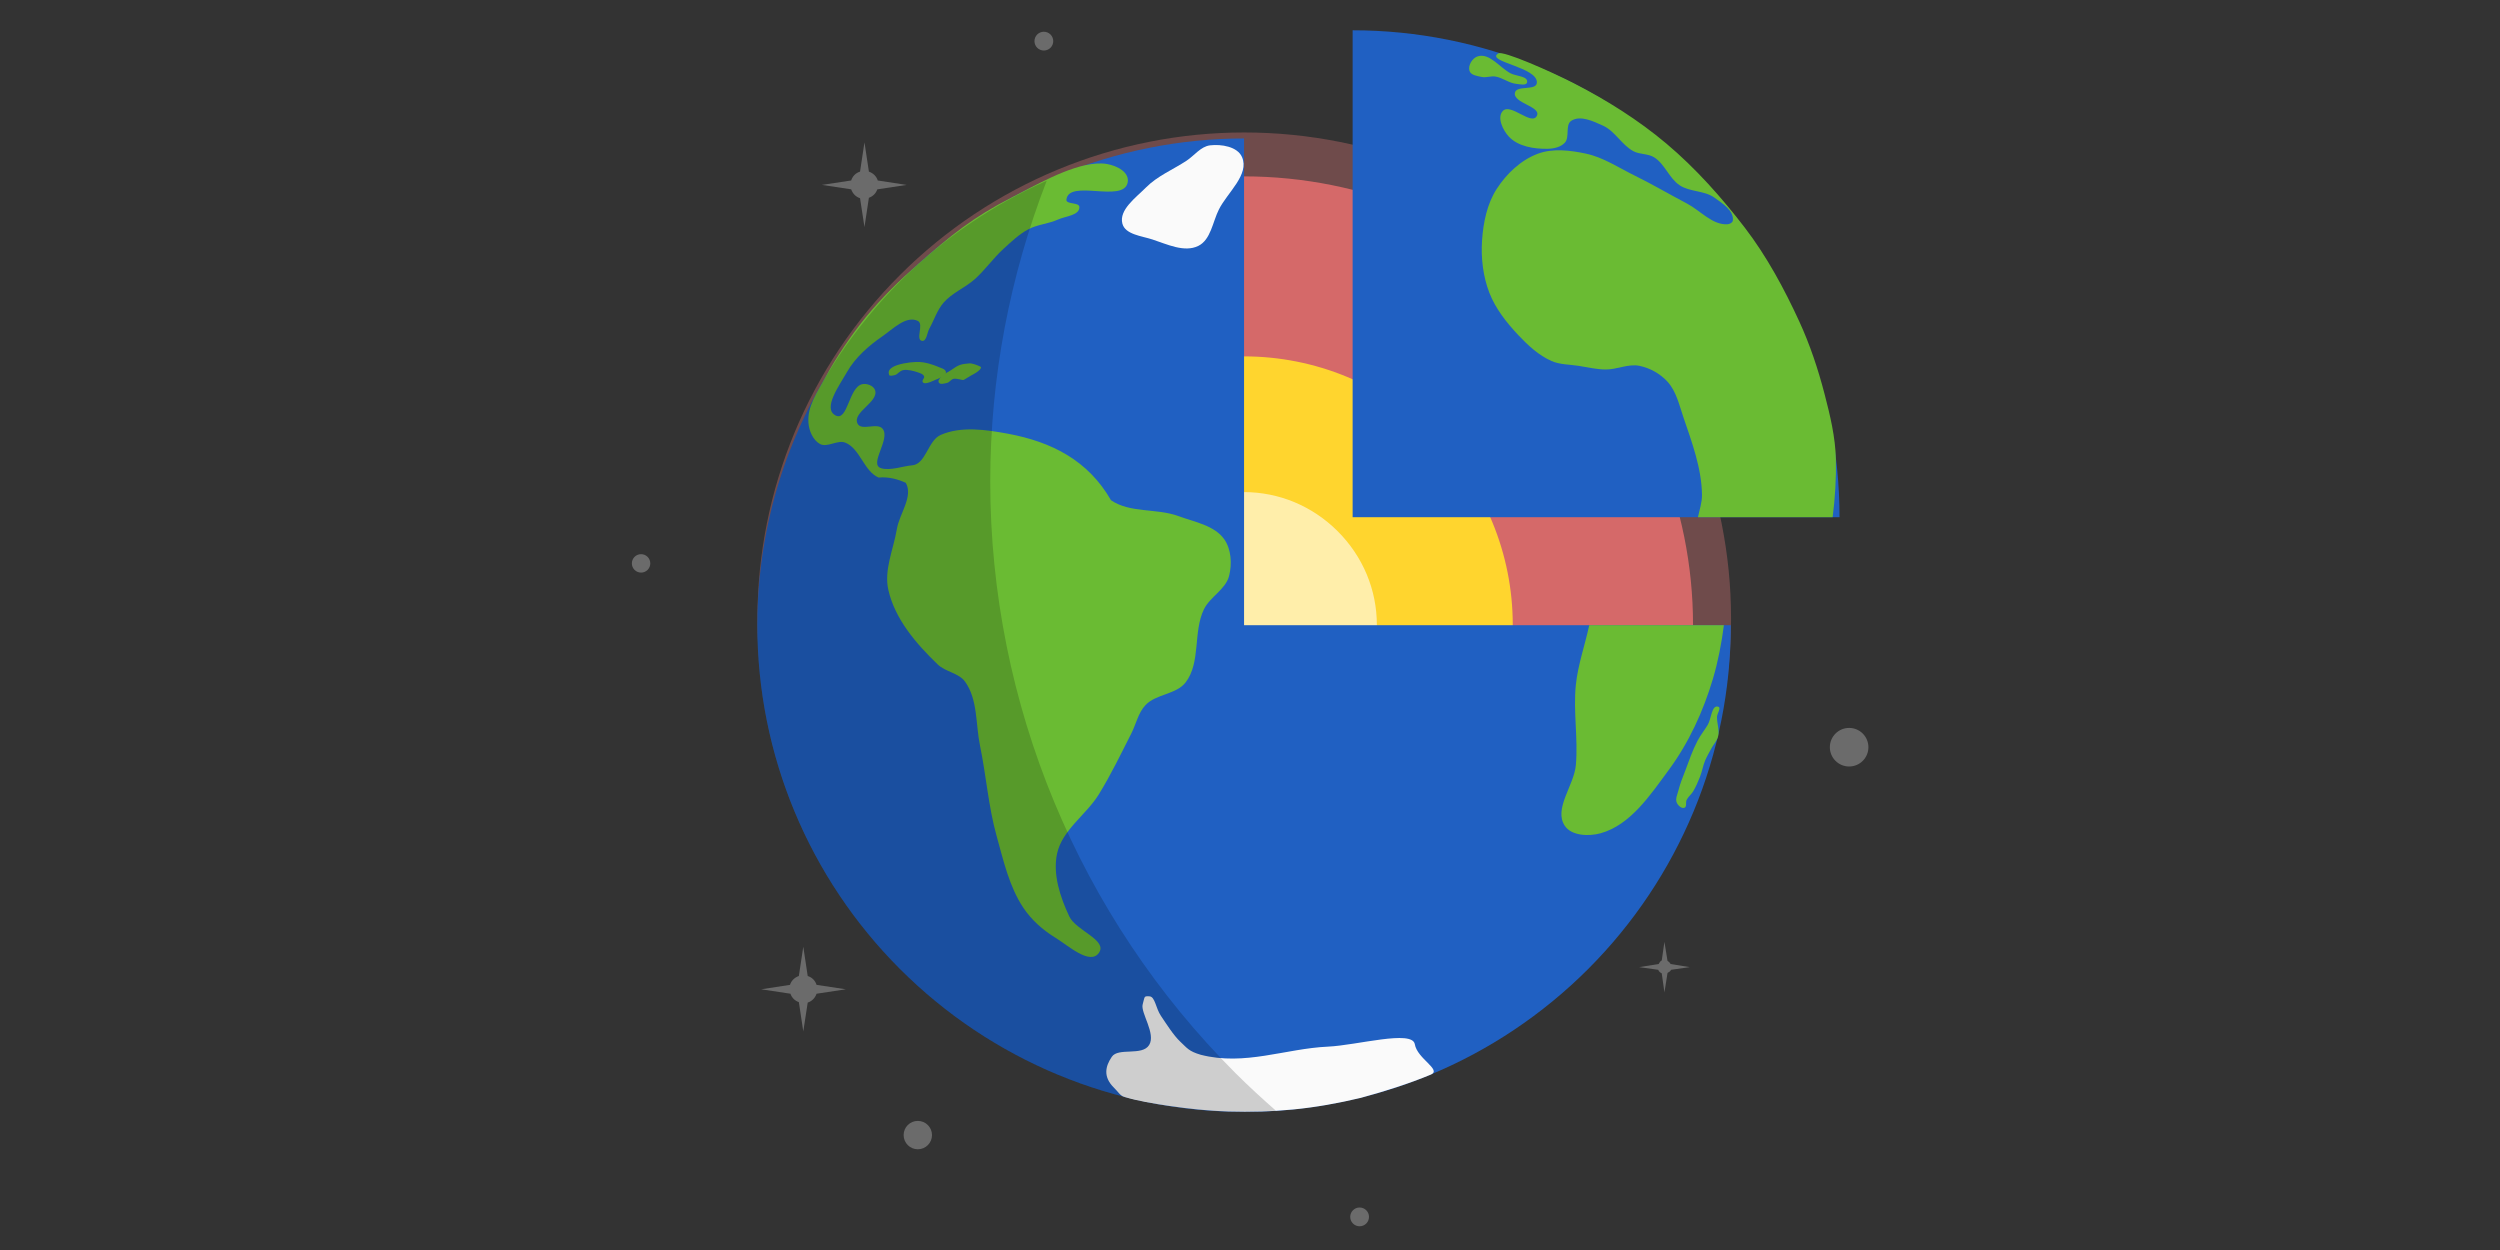 <?xml version="1.0" encoding="UTF-8" standalone="no"?>
<!-- Created with Inkscape (http://www.inkscape.org/) -->

<svg
   xmlns:dc="http://purl.org/dc/elements/1.1/"
   xmlns:cc="http://creativecommons.org/ns#"
   xmlns:rdf="http://www.w3.org/1999/02/22-rdf-syntax-ns#"
   xmlns:svg="http://www.w3.org/2000/svg"
   xmlns="http://www.w3.org/2000/svg"
   xmlns:xlink="http://www.w3.org/1999/xlink"
   xmlns:sodipodi="http://sodipodi.sourceforge.net/DTD/sodipodi-0.dtd"
   xmlns:inkscape="http://www.inkscape.org/namespaces/inkscape"
   width="1000"
   height="500"
   id="svg2"
   version="1.1"
   inkscape:version="0.92.2 2405546, 2018-03-11"
   sodipodi:docname="fatiando.svg"
   inkscape:export-filename="fatiando-logo.png"
   inkscape:export-xdpi="450"
   inkscape:export-ydpi="450">
  <rect width="100%" height="100%" fill="#333333" stroke="none"/>
  <sodipodi:namedview
     id="base"
     pagecolor="#939393"
     bordercolor="#666666"
     borderopacity="1.0"
     inkscape:pageopacity="0"
     inkscape:pageshadow="2"
     inkscape:zoom="1"
     inkscape:cx="237.05944"
     inkscape:cy="156.3669"
     inkscape:document-units="px"
     inkscape:current-layer="layer1"
     showgrid="false"
     inkscape:window-width="3200"
     inkscape:window-height="1800"
     inkscape:window-x="0"
     inkscape:window-y="0"
     inkscape:window-maximized="0"
     showguides="true"
     inkscape:guide-bbox="true" />
  <defs
     id="defs4"
     style="stroke-linecap:butt;stroke-linejoin:round;stroke-miterlimit:100000">
    <linearGradient
       id="linearGradient4355">
      <stop
         id="stop4363"
         offset="0"
         style="stop-color:#000000;stop-opacity:0.532;" />
      <stop
         style="stop-color:#000000;stop-opacity:0;"
         offset="1"
         id="stop4359" />
    </linearGradient>
    <linearGradient
       id="linearGradient7964">
      <stop
         style="stop-color:#000000;stop-opacity:0.694;"
         offset="0"
         id="stop7966" />
      <stop
         id="stop7968"
         offset="0.639"
         style="stop-color:#212121;stop-opacity:0.266;" />
      <stop
         style="stop-color:#000000;stop-opacity:0;"
         offset="1"
         id="stop7970" />
    </linearGradient>
    <linearGradient
       id="linearGradient7952">
      <stop
         id="stop7954"
         offset="0"
         style="stop-color:#ffffff;stop-opacity:0.903;" />
      <stop
         style="stop-color:#ffffff;stop-opacity:0.452;"
         offset="0.78"
         id="stop7956" />
      <stop
         id="stop7958"
         offset="1"
         style="stop-color:#8c8c8c;stop-opacity:0;" />
    </linearGradient>
    <linearGradient
       id="linearGradient7047">
      <stop
         style="stop-color:#162d50;stop-opacity:1;"
         offset="0"
         id="stop7049" />
      <stop
         id="stop7055"
         offset="0.976"
         style="stop-color:#162d50;stop-opacity:1;" />
      <stop
         style="stop-color:#162d50;stop-opacity:0;"
         offset="1"
         id="stop7051" />
    </linearGradient>
    <linearGradient
       id="linearGradient6983">
      <stop
         style="stop-color:#131313;stop-opacity:0.315;"
         offset="0"
         id="stop6985" />
      <stop
         id="stop7035"
         offset="0.866"
         style="stop-color:#070f1a;stop-opacity:0.498;" />
      <stop
         style="stop-color:#000000;stop-opacity:0;"
         offset="1"
         id="stop6987" />
    </linearGradient>
    <clipPath
       id="p47e16dad32">
      <rect
         height="558"
         width="558"
         x="90"
         y="72"
         id="rect3287" />
    </clipPath>
    <style
       type="text/css"
       id="style3002">
*{stroke-linecap:butt;stroke-linejoin:round;stroke-miterlimit:100000;}
  </style>
    <clipPath
       clipPathUnits="userSpaceOnUse"
       id="clipPath3492"
       style="stroke-linecap:butt;stroke-linejoin:round;stroke-miterlimit:100000">
      <path
         d="M 900,900 H 6480 V 6480 H 900 Z"
         id="path3494"
         inkscape:connector-curvature="0"
         style="stroke-linecap:butt;stroke-linejoin:round;stroke-miterlimit:100000" />
    </clipPath>
    <clipPath
       id="clipPath4635"
       clipPathUnits="userSpaceOnUse"
       style="stroke-linecap:butt;stroke-linejoin:round;stroke-miterlimit:100000">
      <path
         sodipodi:nodetypes="ccccc"
         inkscape:connector-curvature="0"
         id="path4637"
         d="M -8.794,946.362 50,946.737 v 111.25 l -58.794,-0.375 z"
         style="fill:none;stroke:#000000;stroke-width:0.109;stroke-linecap:butt;stroke-linejoin:round;stroke-miterlimit:100" />
    </clipPath>
    <clipPath
       id="clipPath4730"
       clipPathUnits="userSpaceOnUse"
       style="stroke-linecap:butt;stroke-linejoin:round;stroke-miterlimit:100000">
      <path
         sodipodi:nodetypes="ccccc"
         inkscape:connector-curvature="0"
         id="path4732"
         d="M 63.153,946.362 50,946.737 v 111.25 l 13.153,-0.375 z"
         style="fill:none;stroke:#000000;stroke-width:0.051;stroke-linecap:butt;stroke-linejoin:round;stroke-miterlimit:100" />
    </clipPath>
    <clipPath
       id="clipPath4767"
       clipPathUnits="userSpaceOnUse"
       style="stroke-linecap:butt;stroke-linejoin:round;stroke-miterlimit:100000">
      <path
         sodipodi:nodetypes="ccccc"
         inkscape:connector-curvature="0"
         id="path4769"
         d="M 76.403,946.362 63.25,946.737 v 111.25 l 13.153,-0.375 z"
         style="fill:none;stroke:#000000;stroke-width:0.051;stroke-linecap:butt;stroke-linejoin:round;stroke-miterlimit:100" />
    </clipPath>
    <clipPath
       id="clipPath4798"
       clipPathUnits="userSpaceOnUse"
       style="stroke-linecap:butt;stroke-linejoin:round;stroke-miterlimit:100000">
      <path
         sodipodi:nodetypes="ccccc"
         inkscape:connector-curvature="0"
         id="path4800"
         d="M 89.403,946.362 76.25,946.737 v 111.25 l 13.153,-0.375 z"
         style="fill:none;stroke:#000000;stroke-width:0.051;stroke-linecap:butt;stroke-linejoin:round;stroke-miterlimit:100" />
    </clipPath>
    <clipPath
       id="clipPath4865"
       clipPathUnits="userSpaceOnUse"
       style="stroke-linecap:butt;stroke-linejoin:round;stroke-miterlimit:100000">
      <path
         sodipodi:nodetypes="cccc"
         inkscape:connector-curvature="0"
         id="path4867"
         d="m 107.332,968.322 c -4.596,1.414 -57.629,35.355 -57.629,35.355 l 57.983,41.719 z"
         style="fill:none;stroke:#000000;stroke-width:1px;stroke-linecap:butt;stroke-linejoin:miter;stroke-miterlimit:100000;stroke-opacity:1" />
    </clipPath>
    <clipPath
       id="clipPath3114"
       clipPathUnits="userSpaceOnUse"
       style="stroke-linecap:butt;stroke-linejoin:round;stroke-miterlimit:100000">
      <rect
         y="937.877"
         x="0.027"
         height="135.243"
         width="49.829"
         id="rect3116"
         style="fill:none;stroke:#000000;stroke-width:0.171;stroke-linecap:butt;stroke-linejoin:round;stroke-miterlimit:100;stroke-dasharray:none" />
    </clipPath>
    <radialGradient
       inkscape:collect="always"
       xlink:href="#linearGradient6983"
       id="radialGradient6989"
       cx="24.406"
       cy="46.438"
       fx="24.406"
       fy="46.438"
       r="79.469"
       gradientTransform="matrix(1,0,0,0.886,0,5.277)"
       gradientUnits="userSpaceOnUse" />
    <radialGradient
       inkscape:collect="always"
       xlink:href="#linearGradient6983-0"
       id="radialGradient6989-7"
       cx="24.406"
       cy="46.438"
       fx="24.406"
       fy="46.438"
       r="79.469"
       gradientTransform="matrix(1,0,0,0.886,0,5.277)"
       gradientUnits="userSpaceOnUse" />
    <linearGradient
       id="linearGradient6983-0">
      <stop
         style="stop-color:#4e4e4e;stop-opacity:0.315;"
         offset="0"
         id="stop6985-5" />
      <stop
         id="stop7035-1"
         offset="0.598"
         style="stop-color:#0d1c31;stop-opacity:0.637;" />
      <stop
         style="stop-color:#000000;stop-opacity:0;"
         offset="1"
         id="stop6987-1" />
    </linearGradient>
    <linearGradient
       id="linearGradient6983-0-3">
      <stop
         style="stop-color:#000000;stop-opacity:0.315;"
         offset="0"
         id="stop6985-5-4" />
      <stop
         id="stop7960"
         offset="0.299"
         style="stop-color:#000000;stop-opacity:0.655;" />
      <stop
         id="stop7035-1-6"
         offset="0.598"
         style="stop-color:#525252;stop-opacity:1;" />
      <stop
         style="stop-color:#000000;stop-opacity:0;"
         offset="1"
         id="stop6987-1-1" />
    </linearGradient>
    <radialGradient
       inkscape:collect="always"
       xlink:href="#linearGradient6983-0-3-2"
       id="radialGradient6989-7-3-7"
       cx="24.406"
       cy="46.438"
       fx="24.406"
       fy="46.438"
       r="79.469"
       gradientTransform="matrix(1,0,0,0.886,0,5.277)"
       gradientUnits="userSpaceOnUse" />
    <linearGradient
       id="linearGradient6983-0-3-2">
      <stop
         style="stop-color:#4e4e4e;stop-opacity:0.315;"
         offset="0"
         id="stop6985-5-4-3" />
      <stop
         id="stop7035-1-6-7"
         offset="0.598"
         style="stop-color:#0d1c31;stop-opacity:0.637;" />
      <stop
         style="stop-color:#000000;stop-opacity:0;"
         offset="1"
         id="stop6987-1-1-2" />
    </linearGradient>
    <radialGradient
       inkscape:collect="always"
       xlink:href="#linearGradient6983-0-3-0"
       id="radialGradient6989-7-3-8"
       cx="24.406"
       cy="46.438"
       fx="24.406"
       fy="46.438"
       r="79.469"
       gradientTransform="matrix(1,0,0,0.886,0,5.277)"
       gradientUnits="userSpaceOnUse" />
    <linearGradient
       id="linearGradient6983-0-3-0">
      <stop
         style="stop-color:#4e4e4e;stop-opacity:0.315;"
         offset="0"
         id="stop6985-5-4-2" />
      <stop
         id="stop7035-1-6-4"
         offset="0.598"
         style="stop-color:#0d1c31;stop-opacity:0.637;" />
      <stop
         style="stop-color:#000000;stop-opacity:0;"
         offset="1"
         id="stop6987-1-1-9" />
    </linearGradient>
    <radialGradient
       inkscape:collect="always"
       xlink:href="#linearGradient6983-0-3-1"
       id="radialGradient6989-7-3-80"
       cx="24.406"
       cy="46.438"
       fx="24.406"
       fy="46.438"
       r="79.469"
       gradientTransform="matrix(1,0,0,0.886,0,5.277)"
       gradientUnits="userSpaceOnUse" />
    <linearGradient
       id="linearGradient6983-0-3-1">
      <stop
         style="stop-color:#000000;stop-opacity:0.315;"
         offset="0"
         id="stop6985-5-4-7" />
      <stop
         id="stop7035-1-6-9"
         offset="0.598"
         style="stop-color:#000000;stop-opacity:1;" />
      <stop
         style="stop-color:#000000;stop-opacity:0;"
         offset="1"
         id="stop6987-1-1-1" />
    </linearGradient>
    <radialGradient
       r="79.469"
       fy="44.949"
       fx="-97.388"
       cy="44.949"
       cx="-97.388"
       gradientTransform="matrix(0.227,-0.147,0.873,1.056,-38.134,20.65)"
       gradientUnits="userSpaceOnUse"
       id="radialGradient7923"
       xlink:href="#linearGradient7952"
       inkscape:collect="always" />
    <radialGradient
       inkscape:collect="always"
       xlink:href="#linearGradient7964"
       id="radialGradient7962"
       gradientUnits="userSpaceOnUse"
       gradientTransform="matrix(0.694,-0.471,0.661,0.765,50.961,-20.004)"
       cx="-164.544"
       cy="47.636"
       fx="-164.544"
       fy="47.636"
       r="79.469" />
    <radialGradient
       inkscape:collect="always"
       xlink:href="#linearGradient6983-0-3-3"
       id="radialGradient6989-7-3-4"
       cx="24.406"
       cy="46.438"
       fx="24.406"
       fy="46.438"
       r="79.469"
       gradientTransform="matrix(1,0,0,0.886,0,5.277)"
       gradientUnits="userSpaceOnUse" />
    <linearGradient
       id="linearGradient6983-0-3-3">
      <stop
         style="stop-color:#000000;stop-opacity:0.315;"
         offset="0"
         id="stop6985-5-4-72" />
      <stop
         id="stop7960-7"
         offset="0.299"
         style="stop-color:#000000;stop-opacity:0.655;" />
      <stop
         id="stop7035-1-6-3"
         offset="0.598"
         style="stop-color:#525252;stop-opacity:1;" />
      <stop
         style="stop-color:#000000;stop-opacity:0;"
         offset="1"
         id="stop6987-1-1-3" />
    </linearGradient>
    <radialGradient
       inkscape:collect="always"
       xlink:href="#linearGradient6983-0-3-7"
       id="radialGradient6989-7-3-2"
       cx="24.406"
       cy="46.438"
       fx="24.406"
       fy="46.438"
       r="79.469"
       gradientTransform="matrix(1,0,0,0.886,0,5.277)"
       gradientUnits="userSpaceOnUse" />
    <linearGradient
       id="linearGradient6983-0-3-7">
      <stop
         style="stop-color:#000000;stop-opacity:0.315;"
         offset="0"
         id="stop6985-5-4-29" />
      <stop
         id="stop7960-0"
         offset="0.299"
         style="stop-color:#000000;stop-opacity:0.655;" />
      <stop
         id="stop7035-1-6-5"
         offset="0.598"
         style="stop-color:#525252;stop-opacity:1;" />
      <stop
         style="stop-color:#000000;stop-opacity:0;"
         offset="1"
         id="stop6987-1-1-0" />
    </linearGradient>
    <linearGradient
       id="linearGradient6983-0-3-6">
      <stop
         style="stop-color:#000000;stop-opacity:0.315;"
         offset="0"
         id="stop6985-5-4-36" />
      <stop
         id="stop7960-8"
         offset="0.299"
         style="stop-color:#000000;stop-opacity:0.655;" />
      <stop
         id="stop7035-1-6-46"
         offset="0.598"
         style="stop-color:#525252;stop-opacity:1;" />
      <stop
         style="stop-color:#000000;stop-opacity:0;"
         offset="1"
         id="stop6987-1-1-6" />
    </linearGradient>
    <radialGradient
       inkscape:collect="always"
       xlink:href="#linearGradient6983-0-3-5"
       id="radialGradient6989-7-3-1"
       cx="24.406"
       cy="46.438"
       fx="24.406"
       fy="46.438"
       r="79.469"
       gradientTransform="matrix(1,0,0,0.886,0,5.277)"
       gradientUnits="userSpaceOnUse" />
    <linearGradient
       id="linearGradient6983-0-3-5">
      <stop
         style="stop-color:#000000;stop-opacity:0.315;"
         offset="0"
         id="stop6985-5-4-9" />
      <stop
         id="stop7960-9"
         offset="0.299"
         style="stop-color:#000000;stop-opacity:0.655;" />
      <stop
         id="stop7035-1-6-1"
         offset="0.598"
         style="stop-color:#525252;stop-opacity:1;" />
      <stop
         style="stop-color:#000000;stop-opacity:0;"
         offset="1"
         id="stop6987-1-1-62" />
    </linearGradient>
    <radialGradient
       inkscape:collect="always"
       xlink:href="#linearGradient6983-0-3-5-5"
       id="radialGradient6989-7-3-1-8"
       cx="24.406"
       cy="46.438"
       fx="24.406"
       fy="46.438"
       r="79.469"
       gradientTransform="matrix(1,0,0,0.886,0,5.277)"
       gradientUnits="userSpaceOnUse" />
    <linearGradient
       id="linearGradient6983-0-3-5-5">
      <stop
         style="stop-color:#000000;stop-opacity:0.315;"
         offset="0"
         id="stop6985-5-4-9-1" />
      <stop
         id="stop7960-9-2"
         offset="0.299"
         style="stop-color:#000000;stop-opacity:0.655;" />
      <stop
         id="stop7035-1-6-1-9"
         offset="0.598"
         style="stop-color:#525252;stop-opacity:1;" />
      <stop
         style="stop-color:#000000;stop-opacity:0;"
         offset="1"
         id="stop6987-1-1-62-7" />
    </linearGradient>
    <linearGradient
       id="linearGradient6983-0-3-0-4">
      <stop
         style="stop-color:#4e4e4e;stop-opacity:0.315;"
         offset="0"
         id="stop6985-5-4-2-6" />
      <stop
         id="stop7035-1-6-4-0"
         offset="0.598"
         style="stop-color:#0d1c31;stop-opacity:0.637;" />
      <stop
         style="stop-color:#000000;stop-opacity:0;"
         offset="1"
         id="stop6987-1-1-9-7" />
    </linearGradient>
    <radialGradient
       inkscape:collect="always"
       xlink:href="#linearGradient6983-0-3-5-5-3"
       id="radialGradient6989-7-3-1-8-4"
       cx="24.406"
       cy="46.438"
       fx="24.406"
       fy="46.438"
       r="79.469"
       gradientTransform="matrix(1,0,0,0.886,0,5.277)"
       gradientUnits="userSpaceOnUse" />
    <linearGradient
       id="linearGradient6983-0-3-5-5-3">
      <stop
         style="stop-color:#000000;stop-opacity:0.315;"
         offset="0"
         id="stop6985-5-4-9-1-7" />
      <stop
         id="stop7960-9-2-9"
         offset="0.299"
         style="stop-color:#000000;stop-opacity:0.655;" />
      <stop
         id="stop7035-1-6-1-9-0"
         offset="0.598"
         style="stop-color:#525252;stop-opacity:1;" />
      <stop
         style="stop-color:#000000;stop-opacity:0;"
         offset="1"
         id="stop6987-1-1-62-7-0" />
    </linearGradient>
    <radialGradient
       inkscape:collect="always"
       xlink:href="#linearGradient6983-0-3-5-2"
       id="radialGradient6989-7-3-1-2"
       cx="24.406"
       cy="46.438"
       fx="24.406"
       fy="46.438"
       r="79.469"
       gradientTransform="matrix(1,0,0,0.886,0,5.277)"
       gradientUnits="userSpaceOnUse" />
    <linearGradient
       id="linearGradient6983-0-3-5-2">
      <stop
         style="stop-color:#000000;stop-opacity:0.315;"
         offset="0"
         id="stop6985-5-4-9-6" />
      <stop
         id="stop7960-9-9"
         offset="0.299"
         style="stop-color:#000000;stop-opacity:0.655;" />
      <stop
         id="stop7035-1-6-1-0"
         offset="0.598"
         style="stop-color:#525252;stop-opacity:1;" />
      <stop
         style="stop-color:#000000;stop-opacity:0;"
         offset="1"
         id="stop6987-1-1-62-3" />
    </linearGradient>
    <radialGradient
       inkscape:collect="always"
       xlink:href="#linearGradient6983-0-3-7-5"
       id="radialGradient6989-7-3-2-5"
       cx="24.406"
       cy="46.438"
       fx="24.406"
       fy="46.438"
       r="79.469"
       gradientTransform="matrix(1,0,0,0.886,0,5.277)"
       gradientUnits="userSpaceOnUse" />
    <linearGradient
       id="linearGradient6983-0-3-7-5">
      <stop
         style="stop-color:#000000;stop-opacity:0.315;"
         offset="0"
         id="stop6985-5-4-29-8" />
      <stop
         id="stop7960-0-7"
         offset="0.299"
         style="stop-color:#000000;stop-opacity:0.655;" />
      <stop
         id="stop7035-1-6-5-1"
         offset="0.598"
         style="stop-color:#525252;stop-opacity:1;" />
      <stop
         style="stop-color:#000000;stop-opacity:0;"
         offset="1"
         id="stop6987-1-1-0-7" />
    </linearGradient>
    <radialGradient
       inkscape:collect="always"
       xlink:href="#linearGradient6983-0-3-5-5-3-1"
       id="radialGradient6989-7-3-1-8-4-0"
       cx="24.406"
       cy="46.438"
       fx="24.406"
       fy="46.438"
       r="79.469"
       gradientTransform="matrix(1,0,0,0.886,0,5.277)"
       gradientUnits="userSpaceOnUse" />
    <linearGradient
       id="linearGradient6983-0-3-5-5-3-1">
      <stop
         style="stop-color:#000000;stop-opacity:0.315;"
         offset="0"
         id="stop6985-5-4-9-1-7-4" />
      <stop
         id="stop7960-9-2-9-5"
         offset="0.299"
         style="stop-color:#000000;stop-opacity:0.655;" />
      <stop
         id="stop7035-1-6-1-9-0-7"
         offset="0.598"
         style="stop-color:#525252;stop-opacity:1;" />
      <stop
         style="stop-color:#000000;stop-opacity:0;"
         offset="1"
         id="stop6987-1-1-62-7-0-0" />
    </linearGradient>
    <radialGradient
       inkscape:collect="always"
       xlink:href="#linearGradient6983-0-3-5-5-9"
       id="radialGradient6989-7-3-1-8-8"
       cx="24.406"
       cy="46.438"
       fx="24.406"
       fy="46.438"
       r="79.469"
       gradientTransform="matrix(1,0,0,0.886,0,5.277)"
       gradientUnits="userSpaceOnUse" />
    <linearGradient
       id="linearGradient6983-0-3-5-5-9">
      <stop
         style="stop-color:#000000;stop-opacity:0.315;"
         offset="0"
         id="stop6985-5-4-9-1-9" />
      <stop
         id="stop7960-9-2-3"
         offset="0.299"
         style="stop-color:#000000;stop-opacity:0.655;" />
      <stop
         id="stop7035-1-6-1-9-9"
         offset="0.598"
         style="stop-color:#525252;stop-opacity:1;" />
      <stop
         style="stop-color:#000000;stop-opacity:0;"
         offset="1"
         id="stop6987-1-1-62-7-4" />
    </linearGradient>
    <radialGradient
       r="79.469"
       fy="46.438"
       fx="24.406"
       cy="46.438"
       cx="24.406"
       gradientTransform="matrix(1,0,0,0.886,0,5.277)"
       gradientUnits="userSpaceOnUse"
       id="radialGradient9268"
       xlink:href="#linearGradient6983-0-3-5-5-9"
       inkscape:collect="always" />
    <linearGradient
       id="linearGradient6983-0-3-5-5-9-5">
      <stop
         style="stop-color:#000000;stop-opacity:0.315;"
         offset="0"
         id="stop6985-5-4-9-1-9-5" />
      <stop
         id="stop7960-9-2-3-5"
         offset="0.299"
         style="stop-color:#000000;stop-opacity:0.655;" />
      <stop
         id="stop7035-1-6-1-9-9-6"
         offset="0.598"
         style="stop-color:#525252;stop-opacity:1;" />
      <stop
         style="stop-color:#000000;stop-opacity:0;"
         offset="1"
         id="stop6987-1-1-62-7-4-0" />
    </linearGradient>
    <radialGradient
       inkscape:collect="always"
       xlink:href="#linearGradient6983-0-3-5-5-9-5"
       id="radialGradient9394"
       gradientUnits="userSpaceOnUse"
       gradientTransform="matrix(1,0,0,0.886,0,5.277)"
       cx="24.406"
       cy="46.438"
       fx="24.406"
       fy="46.438"
       r="79.469" />
    <radialGradient
       inkscape:collect="always"
       xlink:href="#linearGradient6983-0-3-5-2-3"
       id="radialGradient6989-7-3-1-2-9"
       cx="24.406"
       cy="46.438"
       fx="24.406"
       fy="46.438"
       r="79.469"
       gradientTransform="matrix(1,0,0,0.886,0,5.277)"
       gradientUnits="userSpaceOnUse" />
    <linearGradient
       id="linearGradient6983-0-3-5-2-3">
      <stop
         style="stop-color:#000000;stop-opacity:0.315;"
         offset="0"
         id="stop6985-5-4-9-6-0" />
      <stop
         id="stop7960-9-9-8"
         offset="0.299"
         style="stop-color:#000000;stop-opacity:0.655;" />
      <stop
         id="stop7035-1-6-1-0-7"
         offset="0.598"
         style="stop-color:#525252;stop-opacity:1;" />
      <stop
         style="stop-color:#000000;stop-opacity:0;"
         offset="1"
         id="stop6987-1-1-62-3-6" />
    </linearGradient>
    <radialGradient
       inkscape:collect="always"
       xlink:href="#linearGradient6983-0-3-0-0"
       id="radialGradient6989-7-3-8-7"
       cx="24.406"
       cy="46.438"
       fx="24.406"
       fy="46.438"
       r="79.469"
       gradientTransform="matrix(1,0,0,0.886,0,5.277)"
       gradientUnits="userSpaceOnUse" />
    <linearGradient
       id="linearGradient6983-0-3-0-0">
      <stop
         style="stop-color:#4e4e4e;stop-opacity:0.315;"
         offset="0"
         id="stop6985-5-4-2-4" />
      <stop
         id="stop7035-1-6-4-9"
         offset="0.598"
         style="stop-color:#0d1c31;stop-opacity:0.637;" />
      <stop
         style="stop-color:#000000;stop-opacity:0;"
         offset="1"
         id="stop6987-1-1-9-6" />
    </linearGradient>
    <radialGradient
       inkscape:collect="always"
       xlink:href="#linearGradient4355-7"
       id="radialGradient4361-9"
       cx="-3.593"
       cy="1028.741"
       fx="-3.593"
       fy="1028.741"
       r="49.875"
       gradientTransform="matrix(0.971,-0.784,1.594,1.975,-1629.649,-996.973)"
       gradientUnits="userSpaceOnUse" />
    <linearGradient
       id="linearGradient4355-7">
      <stop
         id="stop4363-1"
         offset="0"
         style="stop-color:#000000;stop-opacity:0.532;" />
      <stop
         style="stop-color:#000000;stop-opacity:0;"
         offset="1"
         id="stop4359-3" />
    </linearGradient>
    <radialGradient
       r="49.875"
       fy="1028.741"
       fx="-3.593"
       cy="1028.741"
       cx="-3.593"
       gradientTransform="matrix(0.971,-0.784,1.594,1.975,-1629.649,-996.973)"
       gradientUnits="userSpaceOnUse"
       id="radialGradient4380"
       xlink:href="#linearGradient4355-7"
       inkscape:collect="always" />
    <radialGradient
       inkscape:collect="always"
       xlink:href="#linearGradient6983-0-3-5-5-3-5"
       id="radialGradient6989-7-3-1-8-4-7"
       cx="24.406"
       cy="46.438"
       fx="24.406"
       fy="46.438"
       r="79.469"
       gradientTransform="matrix(1,0,0,0.886,0,5.277)"
       gradientUnits="userSpaceOnUse" />
    <linearGradient
       id="linearGradient6983-0-3-5-5-3-5">
      <stop
         style="stop-color:#000000;stop-opacity:0.315;"
         offset="0"
         id="stop6985-5-4-9-1-7-9" />
      <stop
         id="stop7960-9-2-9-2"
         offset="0.299"
         style="stop-color:#000000;stop-opacity:0.655;" />
      <stop
         id="stop7035-1-6-1-9-0-2"
         offset="0.598"
         style="stop-color:#525252;stop-opacity:1;" />
      <stop
         style="stop-color:#000000;stop-opacity:0;"
         offset="1"
         id="stop6987-1-1-62-7-0-8" />
    </linearGradient>
    <radialGradient
       r="79.469"
       fy="46.438"
       fx="24.406"
       cy="46.438"
       cx="24.406"
       gradientTransform="matrix(1,0,0,0.886,0,5.277)"
       gradientUnits="userSpaceOnUse"
       id="radialGradient3561"
       xlink:href="#linearGradient6983-0-3-5-5-3-5"
       inkscape:collect="always" />
    <radialGradient
       r="79.469"
       fy="46.438"
       fx="24.406"
       cy="46.438"
       cx="24.406"
       gradientTransform="matrix(1,0,0,0.886,0,5.277)"
       gradientUnits="userSpaceOnUse"
       id="radialGradient3561-3"
       xlink:href="#linearGradient6983-0-3-5-5-3-5-6"
       inkscape:collect="always" />
    <linearGradient
       id="linearGradient6983-0-3-5-5-3-5-6">
      <stop
         style="stop-color:#000000;stop-opacity:0.315;"
         offset="0"
         id="stop6985-5-4-9-1-7-9-1" />
      <stop
         id="stop7960-9-2-9-2-0"
         offset="0.299"
         style="stop-color:#000000;stop-opacity:0.655;" />
      <stop
         id="stop7035-1-6-1-9-0-2-6"
         offset="0.598"
         style="stop-color:#525252;stop-opacity:1;" />
      <stop
         style="stop-color:#000000;stop-opacity:0;"
         offset="1"
         id="stop6987-1-1-62-7-0-8-3" />
    </linearGradient>
    <radialGradient
       r="79.469"
       fy="46.438"
       fx="24.406"
       cy="46.438"
       cx="24.406"
       gradientTransform="matrix(1,0,0,0.886,0,5.277)"
       gradientUnits="userSpaceOnUse"
       id="radialGradient3561-1"
       xlink:href="#linearGradient6983-0-3-5-5-3-5-2"
       inkscape:collect="always" />
    <linearGradient
       id="linearGradient6983-0-3-5-5-3-5-2">
      <stop
         style="stop-color:#000000;stop-opacity:0.315;"
         offset="0"
         id="stop6985-5-4-9-1-7-9-9" />
      <stop
         id="stop7960-9-2-9-2-3"
         offset="0.299"
         style="stop-color:#000000;stop-opacity:0.655;" />
      <stop
         id="stop7035-1-6-1-9-0-2-1"
         offset="0.598"
         style="stop-color:#525252;stop-opacity:1;" />
      <stop
         style="stop-color:#000000;stop-opacity:0;"
         offset="1"
         id="stop6987-1-1-62-7-0-8-9" />
    </linearGradient>
    <radialGradient
       r="79.469"
       fy="46.438"
       fx="24.406"
       cy="46.438"
       cx="24.406"
       gradientTransform="matrix(1,0,0,0.886,0,5.277)"
       gradientUnits="userSpaceOnUse"
       id="radialGradient3561-1-2"
       xlink:href="#linearGradient6983-0-3-5-5-3-5-2-7"
       inkscape:collect="always" />
    <linearGradient
       id="linearGradient6983-0-3-5-5-3-5-2-7">
      <stop
         style="stop-color:#000000;stop-opacity:0.315;"
         offset="0"
         id="stop6985-5-4-9-1-7-9-9-2" />
      <stop
         id="stop7960-9-2-9-2-3-2"
         offset="0.299"
         style="stop-color:#000000;stop-opacity:0.655;" />
      <stop
         id="stop7035-1-6-1-9-0-2-1-6"
         offset="0.598"
         style="stop-color:#525252;stop-opacity:1;" />
      <stop
         style="stop-color:#000000;stop-opacity:0;"
         offset="1"
         id="stop6987-1-1-62-7-0-8-9-1" />
    </linearGradient>
    <radialGradient
       r="79.469"
       fy="46.438"
       fx="24.406"
       cy="46.438"
       cx="24.406"
       gradientTransform="matrix(1,0,0,0.886,0,5.277)"
       gradientUnits="userSpaceOnUse"
       id="radialGradient3561-1-1"
       xlink:href="#linearGradient6983-0-3-5-5-3-5-2-0"
       inkscape:collect="always" />
    <linearGradient
       id="linearGradient6983-0-3-5-5-3-5-2-0">
      <stop
         style="stop-color:#000000;stop-opacity:0.315;"
         offset="0"
         id="stop6985-5-4-9-1-7-9-9-3" />
      <stop
         id="stop7960-9-2-9-2-3-0"
         offset="0.299"
         style="stop-color:#000000;stop-opacity:0.655;" />
      <stop
         id="stop7035-1-6-1-9-0-2-1-4"
         offset="0.598"
         style="stop-color:#525252;stop-opacity:1;" />
      <stop
         style="stop-color:#000000;stop-opacity:0;"
         offset="1"
         id="stop6987-1-1-62-7-0-8-9-4" />
    </linearGradient>
    <radialGradient
       r="79.469"
       fy="46.438"
       fx="24.406"
       cy="46.438"
       cx="24.406"
       gradientTransform="matrix(1,0,0,0.886,0,5.277)"
       gradientUnits="userSpaceOnUse"
       id="radialGradient3561-1-1-5"
       xlink:href="#linearGradient6983-0-3-5-5-3-5-2-0-4"
       inkscape:collect="always" />
    <linearGradient
       id="linearGradient6983-0-3-5-5-3-5-2-0-4">
      <stop
         style="stop-color:#000000;stop-opacity:0.315;"
         offset="0"
         id="stop6985-5-4-9-1-7-9-9-3-0" />
      <stop
         id="stop7960-9-2-9-2-3-0-5"
         offset="0.299"
         style="stop-color:#000000;stop-opacity:0.655;" />
      <stop
         id="stop7035-1-6-1-9-0-2-1-4-9"
         offset="0.598"
         style="stop-color:#525252;stop-opacity:1;" />
      <stop
         style="stop-color:#000000;stop-opacity:0;"
         offset="1"
         id="stop6987-1-1-62-7-0-8-9-4-4" />
    </linearGradient>
    <linearGradient
       id="linearGradient6983-0-3-5-5-3-5-2-0-4-1">
      <stop
         style="stop-color:#000000;stop-opacity:0.315;"
         offset="0"
         id="stop6985-5-4-9-1-7-9-9-3-0-0" />
      <stop
         id="stop7960-9-2-9-2-3-0-5-3"
         offset="0.299"
         style="stop-color:#000000;stop-opacity:0.655;" />
      <stop
         id="stop7035-1-6-1-9-0-2-1-4-9-4"
         offset="0.598"
         style="stop-color:#525252;stop-opacity:1;" />
      <stop
         style="stop-color:#000000;stop-opacity:0;"
         offset="1"
         id="stop6987-1-1-62-7-0-8-9-4-4-0" />
    </linearGradient>
    <linearGradient
       id="linearGradient6983-0-3-5-5-3-5-2-0-9">
      <stop
         style="stop-color:#000000;stop-opacity:0.315;"
         offset="0"
         id="stop6985-5-4-9-1-7-9-9-3-1" />
      <stop
         id="stop7960-9-2-9-2-3-0-9"
         offset="0.299"
         style="stop-color:#000000;stop-opacity:0.655;" />
      <stop
         id="stop7035-1-6-1-9-0-2-1-4-6"
         offset="0.598"
         style="stop-color:#525252;stop-opacity:1;" />
      <stop
         style="stop-color:#000000;stop-opacity:0;"
         offset="1"
         id="stop6987-1-1-62-7-0-8-9-4-9" />
    </linearGradient>
    <radialGradient
       r="79.469"
       fy="46.438"
       fx="24.406"
       cy="46.438"
       cx="24.406"
       gradientTransform="matrix(1,0,0,0.886,0,5.277)"
       gradientUnits="userSpaceOnUse"
       id="radialGradient3561-1-2-3"
       xlink:href="#linearGradient6983-0-3-5-5-3-5-2-7-3"
       inkscape:collect="always" />
    <linearGradient
       id="linearGradient6983-0-3-5-5-3-5-2-7-3">
      <stop
         style="stop-color:#000000;stop-opacity:0.315;"
         offset="0"
         id="stop6985-5-4-9-1-7-9-9-2-8" />
      <stop
         id="stop7960-9-2-9-2-3-2-0"
         offset="0.299"
         style="stop-color:#000000;stop-opacity:0.655;" />
      <stop
         id="stop7035-1-6-1-9-0-2-1-6-5"
         offset="0.598"
         style="stop-color:#525252;stop-opacity:1;" />
      <stop
         style="stop-color:#000000;stop-opacity:0;"
         offset="1"
         id="stop6987-1-1-62-7-0-8-9-1-6" />
    </linearGradient>
    <radialGradient
       r="79.469"
       fy="46.438"
       fx="24.406"
       cy="46.438"
       cx="24.406"
       gradientTransform="matrix(1,0,0,0.886,0,5.277)"
       gradientUnits="userSpaceOnUse"
       id="radialGradient3561-1-6"
       xlink:href="#linearGradient6983-0-3-5-5-3-5-2-4"
       inkscape:collect="always" />
    <linearGradient
       id="linearGradient6983-0-3-5-5-3-5-2-4">
      <stop
         style="stop-color:#000000;stop-opacity:0.315;"
         offset="0"
         id="stop6985-5-4-9-1-7-9-9-0" />
      <stop
         id="stop7960-9-2-9-2-3-04"
         offset="0.299"
         style="stop-color:#000000;stop-opacity:0.655;" />
      <stop
         id="stop7035-1-6-1-9-0-2-1-62"
         offset="0.598"
         style="stop-color:#525252;stop-opacity:1;" />
      <stop
         style="stop-color:#000000;stop-opacity:0;"
         offset="1"
         id="stop6987-1-1-62-7-0-8-9-6" />
    </linearGradient>
    <radialGradient
       inkscape:collect="always"
       xlink:href="#linearGradient6983-0-3-5-5-3-5-2-0-9"
       id="radialGradient5944"
       gradientUnits="userSpaceOnUse"
       gradientTransform="matrix(1,0,0,0.886,0,5.277)"
       cx="24.406"
       cy="46.438"
       fx="24.406"
       fy="46.438"
       r="79.469" />
    <radialGradient
       inkscape:collect="always"
       xlink:href="#linearGradient6983-0-3-5-5-3-5-2-0-4-1"
       id="radialGradient5965"
       gradientUnits="userSpaceOnUse"
       gradientTransform="matrix(1,0,0,0.886,0,5.277)"
       cx="24.406"
       cy="46.438"
       fx="24.406"
       fy="46.438"
       r="79.469" />
  </defs>
  <g
     transform="translate(0,-552.362)"
     id="layer1"
     inkscape:groupmode="layer"
     inkscape:label="Layer 1"
     style="stroke-linecap:butt;stroke-linejoin:round;stroke-miterlimit:100000">
    <g
       id="g1095"
       transform="matrix(5.676,0,0,5.676,213.82,-4886.946)"
       style="stroke-linecap:butt;stroke-linejoin:round;stroke-miterlimit:100000">
      <path
         inkscape:export-ydpi="450"
         inkscape:export-xdpi="450"
         inkscape:export-filename="/home/leo/src/fatiando/logo/fatiando-logo-white.png"
         sodipodi:type="inkscape:offset"
         inkscape:radius="-0.042225514"
         inkscape:original="M 49.90625 952.46875 C 36.669755 952.46875 23.984572 957.73415 14.625 967.09375 C 5.265428 976.45325 0 989.13844 0 1002.375 C 0 1015.6115 5.265428 1028.3279 14.625 1037.6875 C 23.984572 1047.0471 36.669755 1052.3125 49.90625 1052.3125 C 63.142746 1052.3125 75.82794 1047.0471 85.1875 1037.6875 C 94.54708 1028.3279 99.8125 1015.6115 99.8125 1002.375 C 99.8125 989.13844 94.54708 976.45325 85.1875 967.09375 C 75.82794 957.73415 63.142746 952.46875 49.90625 952.46875 z "
         style="fill:#6f4b4b;fill-opacity:1;fill-rule:nonzero;stroke:none;stroke-linecap:butt;stroke-linejoin:round;stroke-miterlimit:100000"
         id="path4363-5-1-04-7"
         d="m 49.906,952.512 c -13.225,0 -25.9,5.26 -35.252,14.611 -9.352,9.352 -14.611,22.027 -14.611,35.252 0,13.225 5.26,25.931 14.611,35.283 9.352,9.352 22.027,14.611 35.252,14.611 13.225,0 25.9,-5.26 35.252,-14.611 9.352,-9.352 14.611,-22.058 14.611,-35.283 0,-13.225 -5.26,-25.9 -14.611,-35.252 -9.352,-9.352 -22.027,-14.611 -35.252,-14.611 z"
         transform="matrix(0.688,0,0,0.687,15.679,313.259)" />
      <path
         inkscape:export-ydpi="450"
         inkscape:export-xdpi="450"
         inkscape:export-filename="/home/leo/src/fatiando/logo/fatiando-logo-white.png"
         transform="matrix(0.688,0,0,0.687,15.654,313.659)"
         sodipodi:type="inkscape:offset"
         inkscape:radius="-1.6833005"
         inkscape:original="M 49.90625 954.75 C 37.263464 954.75 25.157618 959.81111 16.21875 968.75 C 7.2798891 977.68879 2.21875 989.79468 2.21875 1002.4375 C 2.21875 1015.0805 7.2814546 1027.2191 16.21875 1036.1562 C 25.157617 1045.0952 37.263462 1050.1562 49.90625 1050.1562 C 62.54904 1050.1562 74.654897 1045.0952 83.59375 1036.1562 C 92.531053 1027.2191 97.59375 1015.0805 97.59375 1002.4375 C 97.59375 989.79467 92.532618 977.68879 83.59375 968.75 C 74.654896 959.81111 62.549038 954.75 49.90625 954.75 z "
         style="fill:#d56969;fill-opacity:1;fill-rule:nonzero;stroke:none;stroke-linecap:butt;stroke-linejoin:round;stroke-miterlimit:100000"
         id="path3264-0-2-5-2"
         d="m 49.906,956.434 c -12.194,0 -23.872,4.88 -32.498,13.506 -8.626,8.626 -13.506,20.304 -13.506,32.498 0,12.194 4.883,23.906 13.506,32.529 8.626,8.626 20.304,13.506 32.498,13.506 12.194,0 23.872,-4.88 32.498,-13.506 8.623,-8.623 13.506,-20.336 13.506,-32.529 0,-12.194 -4.88,-23.872 -13.506,-32.498 -8.626,-8.626 -20.304,-13.506 -32.498,-13.506 z" />
      <path
         inkscape:export-ydpi="450"
         inkscape:export-xdpi="450"
         inkscape:export-filename="/home/leo/src/fatiando/logo/fatiando-logo-white.png"
         transform="matrix(0.688,0,0,0.687,15.654,313.659)"
         sodipodi:type="inkscape:offset"
         inkscape:radius="-6.4918342"
         inkscape:original="M 49.90625 968.40625 C 40.898132 968.40625 32.247057 971.97167 25.84375 978.375 C 19.440497 984.7782 15.875 993.42935 15.875 1002.4375 C 15.875 1011.4467 19.452124 1020.1397 25.84375 1026.5312 C 32.247069 1032.9347 40.898152 1036.5 49.90625 1036.5 C 58.914351 1036.5 67.565452 1032.9347 73.96875 1026.5312 C 80.360379 1020.1397 83.9375 1011.4467 83.9375 1002.4375 C 83.9375 993.42933 80.372007 984.7782 73.96875 978.375 C 67.565467 971.97169 58.914375 968.40625 49.90625 968.40625 z "
         style="fill:#ffd52e;fill-opacity:1;fill-rule:nonzero;stroke:none;stroke-linecap:butt;stroke-linejoin:round;stroke-miterlimit:100000"
         id="path4220-3-7-42-2"
         d="m 49.906,974.898 c -7.295,0 -14.285,2.878 -19.473,8.066 -5.188,5.188 -8.066,12.178 -8.066,19.473 0,7.291 2.9,14.337 8.066,19.504 5.188,5.188 12.177,8.066 19.473,8.066 7.295,0 14.285,-2.878 19.473,-8.066 5.167,-5.167 8.066,-12.213 8.066,-19.504 0,-7.295 -2.878,-14.285 -8.066,-19.473 -5.188,-5.188 -12.178,-8.066 -19.473,-8.066 z" />
      <path
         inkscape:export-ydpi="450"
         inkscape:export-xdpi="450"
         inkscape:export-filename="/home/leo/src/fatiando/logo/fatiando-logo-white.png"
         transform="matrix(0.688,0,0,0.687,15.654,313.659)"
         sodipodi:type="inkscape:offset"
         inkscape:radius="-32.602489"
         inkscape:original="M 49.90625 956.21875 C 37.651419 956.21875 25.917909 961.11332 17.25 969.78125 C 8.5821036 978.44908 3.6875 990.18264 3.6875 1002.4375 C 3.6875 1014.6923 8.5849938 1026.46 17.25 1035.125 C 25.917909 1043.7929 37.651419 1048.6875 49.90625 1048.6875 C 62.161083 1048.6875 73.894606 1043.7929 82.5625 1035.125 C 91.227513 1026.46 96.125 1014.6923 96.125 1002.4375 C 96.125 990.18263 91.230403 978.44908 82.5625 969.78125 C 73.894606 961.11332 62.161083 956.21875 49.90625 956.21875 z "
         style="fill:#ffeeaa;fill-opacity:1;fill-rule:nonzero;stroke:none;stroke-linecap:butt;stroke-linejoin:round;stroke-miterlimit:100000"
         id="path3234-5-6-0-4-9"
         d="m 49.906,988.82 c -3.574,0 -6.999,1.409 -9.604,4.014 -2.605,2.605 -4.014,6.03 -4.014,9.604 0,3.569 1.441,7.062 4.014,9.635 2.605,2.605 6.03,4.014 9.604,4.014 3.574,0 6.999,-1.409 9.604,-4.014 2.572,-2.572 4.014,-6.066 4.014,-9.635 0,-3.574 -1.409,-6.999 -4.014,-9.604 -2.605,-2.605 -6.03,-4.014 -9.604,-4.014 z" />
      <path
         inkscape:export-ydpi="450"
         inkscape:export-xdpi="450"
         inkscape:export-filename="/home/leo/src/fatiando/logo/fatiando-logo-white.png"
         style="fill:#2060c2;fill-opacity:1;fill-rule:nonzero;stroke:none;stroke-linecap:butt;stroke-linejoin:round;stroke-miterlimit:100000"
         d="m 50.001,968.057 c -9.096,0 -17.808,3.633 -24.239,10.062 -6.431,6.429 -10.062,15.147 -10.062,24.239 0,9.092 3.63,17.811 10.062,24.239 6.431,6.429 15.144,10.062 24.239,10.062 9.096,0 17.808,-3.633 24.239,-10.062 6.431,-6.429 10.062,-15.147 10.062,-24.239 H 50.001 Z"
         id="path3090-9-2"
         inkscape:connector-curvature="0" />
      <path
         inkscape:export-ydpi="450"
         inkscape:export-xdpi="450"
         inkscape:export-filename="/home/leo/src/fatiando/logo/fatiando-logo-white.png"
         sodipodi:nodetypes="ccccccsscccccccccc"
         style="fill:#fafafa;fill-opacity:1;stroke-linecap:butt;stroke-linejoin:round;stroke-miterlimit:100000"
         d="m 43.112,1028.513 c -0.153,0.024 -0.139,0.133 -0.257,0.572 -0.158,0.585 0.95,2.063 0.457,2.859 -0.493,0.796 -2.17,0.155 -2.63,0.829 -0.459,0.673 -0.624,1.412 0.143,2.172 0.359,0.356 0.427,0.561 0.743,0.657 0.861,0.264 2.066,0.474 3.116,0.629 1.401,0.207 2.815,0.355 4.23,0.4 1.517,0.049 3.034,0 4.545,-0.143 1.601,-0.155 3.194,-0.444 4.758,-0.817 1.654,-0.447 3.392,-0.994 4.96,-1.647 0.76,-0.349 -0.971,-1.107 -1.143,-2.138 -0.172,-1.03 -4.082,0.08 -6.117,0.172 -2.999,0.135 -5.866,1.377 -8.975,0.572 -0.847,-0.252 -0.945,-0.465 -1.429,-0.915 -0.484,-0.45 -1.01,-1.294 -1.372,-1.829 -0.363,-0.535 -0.408,-1.344 -0.8,-1.372 -0.098,-0.011 -0.178,-0.011 -0.229,0 z"
         id="path3085-9-8"
         inkscape:connector-curvature="0" />
      <path
         inkscape:export-ydpi="450"
         inkscape:export-xdpi="450"
         inkscape:export-filename="/home/leo/src/fatiando/logo/fatiando-logo-white.png"
         style="fill:#fafafa;fill-opacity:1;stroke-linecap:butt;stroke-linejoin:round;stroke-miterlimit:100000"
         d="m 47.6,968.543 c -0.648,0.077 -1.113,0.729 -1.658,1.086 -0.96,0.63 -2.049,1.072 -2.858,1.887 -0.708,0.713 -1.912,1.572 -1.658,2.544 0.201,0.768 1.359,0.868 2.115,1.115 1.033,0.338 2.254,0.934 3.23,0.457 0.888,-0.434 1.014,-1.691 1.458,-2.573 0.605,-1.202 2.161,-2.451 1.629,-3.687 -0.318,-0.741 -1.457,-0.924 -2.258,-0.829 z"
         id="path4574-9-8-6-7-3-3-9-1"
         inkscape:connector-curvature="0" />
      <path
         inkscape:export-ydpi="450"
         inkscape:export-xdpi="450"
         inkscape:export-filename="/home/leo/src/fatiando/logo/fatiando-logo-white.png"
         style="fill:#6abb33;fill-opacity:1;stroke:#000000;stroke-width:0;stroke-linecap:butt;stroke-linejoin:miter;stroke-miterlimit:100;stroke-dasharray:none;stroke-opacity:1"
         d="m 30.65,983.909 c -0.188,0.016 -0.458,0.032 -0.686,0.114 -0.228,0.082 -0.402,0.229 -0.629,0.372 -0.227,0.143 -0.592,0.317 -0.715,0.486 -0.123,0.169 -0.209,0.271 -0.114,0.4 0.095,0.129 0.392,0.045 0.572,0 0.18,-0.045 0.255,-0.241 0.457,-0.286 0.202,-0.045 0.624,0.101 0.686,0.086 0.062,-0.015 0.574,-0.352 0.743,-0.429 0.169,-0.076 0.641,-0.418 0.457,-0.514 -0.184,-0.096 -0.583,-0.245 -0.772,-0.229 z"
         id="path3080-4-2"
         inkscape:connector-curvature="0" />
      <path
         inkscape:export-ydpi="450"
         inkscape:export-xdpi="450"
         inkscape:export-filename="/home/leo/src/fatiando/logo/fatiando-logo-white.png"
         style="fill:#6abb33;fill-opacity:1;stroke:#000000;stroke-width:0;stroke-linecap:butt;stroke-linejoin:miter;stroke-miterlimit:100;stroke-dasharray:none;stroke-opacity:1"
         d="m 39.568,969.83 c -1.889,0.129 -4.408,1.604 -5.917,2.372 -2.746,1.398 -4.318,2.686 -6.631,4.716 -1.331,1.168 -2.536,2.347 -3.659,3.716 -1.032,1.258 -2.134,2.911 -2.801,4.145 -0.667,1.234 -1.341,2.141 -1.258,3.316 0.04,0.557 0.314,1.209 0.8,1.486 0.517,0.295 1.249,-0.311 1.801,-0.086 1.049,0.427 1.302,2.013 2.344,2.458 0.721,-0.07 1.403,0.135 1.915,0.372 0.544,0.961 -0.448,2.17 -0.629,3.259 -0.237,1.427 -0.92,2.876 -0.6,4.288 0.466,2.059 1.962,3.794 3.487,5.259 0.538,0.516 1.479,0.597 1.915,1.2 0.911,1.261 0.743,2.995 1.058,4.516 0.438,2.118 0.59,4.29 1.172,6.374 0.482,1.728 0.888,3.567 1.887,5.059 0.564,0.843 1.363,1.556 2.23,2.087 0.93,0.569 2.455,1.972 3.087,1.086 0.643,-0.901 -1.617,-1.571 -2.087,-2.573 -0.637,-1.36 -1.174,-2.963 -0.858,-4.43 0.359,-1.665 2.05,-2.722 2.944,-4.173 0.851,-1.381 1.552,-2.843 2.287,-4.288 0.34,-0.669 0.485,-1.454 1,-2.001 0.743,-0.788 2.172,-0.741 2.83,-1.601 1.078,-1.409 0.515,-3.549 1.286,-5.145 0.426,-0.881 1.524,-1.398 1.772,-2.344 0.22,-0.84 0.161,-1.893 -0.343,-2.601 -0.696,-0.978 -2.101,-1.213 -3.23,-1.629 -1.524,-0.561 -3.407,-0.197 -4.745,-1.115 -1.623,-2.816 -4.175,-4.109 -7.26,-4.688 -1.556,-0.285 -3.296,-0.548 -4.745,0.086 -0.905,0.396 -1.043,2.086 -2.029,2.144 -0.537,0.031 -1.532,0.401 -2.172,0.2 -0.883,-0.276 0.683,-2.045 0.114,-2.773 -0.374,-0.478 -1.509,0.175 -1.772,-0.372 -0.389,-0.809 1.545,-1.533 1.229,-2.372 -0.116,-0.309 -0.593,-0.481 -0.915,-0.4 -0.933,0.235 -1.002,2.639 -1.858,2.201 -0.944,-0.483 0.279,-2.138 0.8,-3.058 0.578,-1.021 1.519,-1.848 2.487,-2.515 0.756,-0.522 1.696,-1.502 2.515,-1.086 0.431,0.219 -0.192,1.327 0.286,1.401 0.327,0.05 0.354,-0.569 0.515,-0.858 0.338,-0.609 0.546,-1.301 1,-1.829 0.602,-0.699 1.511,-1.044 2.201,-1.658 0.737,-0.656 1.3,-1.48 2.029,-2.144 0.54,-0.491 1.098,-1.03 1.744,-1.372 0.648,-0.344 1.418,-0.384 2.087,-0.686 0.545,-0.247 1.53,-0.29 1.515,-0.886 -0.009,-0.348 -0.952,-0.169 -0.915,-0.515 0.158,-1.481 4.012,0.258 4.316,-1.201 0.151,-0.726 -0.725,-1.185 -1.458,-1.315 -0.238,-0.043 -0.502,-0.047 -0.772,-0.029 z m -12.691,13.978 c -0.567,0.021 -1.271,0.157 -1.601,0.343 -0.44,0.248 -0.301,0.48 -0.286,0.572 0.015,0.092 0.256,0.051 0.429,0 0.173,-0.051 0.302,-0.289 0.572,-0.343 0.269,-0.054 0.727,0.059 0.972,0.143 0.245,0.084 0.411,0.132 0.486,0.286 0.075,0.154 -0.227,0.306 -0.057,0.457 0.17,0.152 0.78,-0.169 0.858,-0.2 0.077,-0.031 0.733,-0.26 0.743,-0.514 0.011,-0.254 -0.424,-0.341 -0.486,-0.372 -0.062,-0.031 -0.579,-0.259 -1.115,-0.343 -0.134,-0.021 -0.326,-0.035 -0.515,-0.029 z"
         id="path3076-9-4"
         inkscape:connector-curvature="0" />
      <path
         inkscape:export-ydpi="450"
         inkscape:export-xdpi="450"
         inkscape:export-filename="/home/leo/src/fatiando/logo/fatiando-logo-white.png"
         style="fill:#6abb33;fill-opacity:1;stroke:#000000;stroke-width:0;stroke-linecap:butt;stroke-linejoin:miter;stroke-miterlimit:100;stroke-dasharray:none;stroke-opacity:1"
         d="m 74.326,1002.358 c -0.298,1.393 -0.796,2.783 -0.943,4.202 -0.195,1.879 0.168,3.778 0,5.66 -0.13,1.448 -1.588,3.083 -0.772,4.287 0.476,0.703 1.697,0.743 2.515,0.515 2.111,-0.588 3.502,-2.698 4.802,-4.459 1.415,-1.917 2.439,-4.148 3.116,-6.431 0.364,-1.229 0.605,-2.495 0.772,-3.773 h -9.49 z m 9.09,5.745 c -0.47,-0.154 -0.486,0.865 -0.743,1.286 -0.232,0.38 -0.508,0.721 -0.715,1.115 -0.353,0.671 -0.591,1.377 -0.858,2.087 -0.171,0.453 -0.372,0.93 -0.486,1.401 -0.071,0.295 -0.244,0.611 -0.114,0.886 0.093,0.198 0.341,0.427 0.543,0.343 0.176,-0.075 0.06,-0.371 0.143,-0.543 0.11,-0.23 0.324,-0.383 0.457,-0.6 0.197,-0.323 0.347,-0.678 0.486,-1.029 0.15,-0.379 0.212,-0.797 0.372,-1.172 0.121,-0.283 0.286,-0.557 0.429,-0.829 0.158,-0.301 0.415,-0.554 0.486,-0.886 0.092,-0.435 -0.097,-0.899 -0.086,-1.343 0.006,-0.245 0.319,-0.638 0.086,-0.715 z"
         id="path3074-8-7"
         inkscape:connector-curvature="0" />
      <g
         inkscape:export-ydpi="450"
         inkscape:export-xdpi="450"
         inkscape:export-filename="/home/leo/src/fatiando/logo/fatiando-logo-white.png"
         style="stroke-linecap:butt;stroke-linejoin:round;stroke-miterlimit:100000"
         transform="matrix(0.915,0,0,0.915,11.902,77.585)"
         id="g6915-1-8">
        <path
           inkscape:connector-curvature="0"
           transform="translate(0,952.362)"
           id="path4363-2-8-7-5-3-9-9-6-6"
           d="M 50,12.5 V 50 h 37.5 c 0,-9.94 -3.969,-19.472 -11,-26.5 -7.031,-7.028 -16.556,-11 -26.5,-11 z"
           style="fill:#2060c2;fill-opacity:1;fill-rule:nonzero;stroke:none;stroke-linecap:butt;stroke-linejoin:round;stroke-miterlimit:100000" />
        <path
           inkscape:connector-curvature="0"
           transform="translate(0,952.362)"
           id="path3078-3-3"
           d="M 59.656,14.5 C 59.228,14.619 58.869,15.201 59,15.625 c 0.105,0.338 0.591,0.395 0.938,0.469 0.347,0.074 0.712,-0.088 1.062,-0.031 0.545,0.088 1.044,0.506 1.594,0.562 0.289,0.029 0.792,0.161 0.844,-0.125 0.085,-0.475 -0.855,-0.461 -1.281,-0.688 -0.831,-0.442 -1.593,-1.565 -2.5,-1.312 z"
           style="fill:#6abb33;fill-opacity:1;stroke:#000000;stroke-width:0;stroke-linecap:butt;stroke-linejoin:miter;stroke-miterlimit:100;stroke-dasharray:none;stroke-opacity:1" />
        <path
           inkscape:connector-curvature="0"
           transform="translate(0,952.362)"
           id="path4576-7-4-2-5-1-6-9-7"
           d="m 76.594,50 h 10.375 c 0.194,-1.483 0.282,-2.983 0.25,-4.469 -0.037,-1.699 -0.447,-3.387 -0.875,-5.031 -0.494,-1.898 -1.119,-3.78 -1.938,-5.562 -1.159,-2.523 -2.521,-5.045 -4.188,-7.219 -1.777,-2.319 -3.789,-4.588 -6.062,-6.5 -2.162,-1.819 -4.606,-3.35 -7.094,-4.625 -1.835,-0.941 -5.468,-2.545 -5.844,-2.312 -1.036,0.642 3.115,1.046 2.969,2.281 -0.073,0.612 -1.567,0.145 -1.688,0.75 -0.161,0.803 2.064,1.054 1.688,1.781 -0.407,0.786 -2.027,-1.029 -2.625,-0.375 -0.456,0.499 0.007,1.475 0.469,1.969 0.717,0.767 1.949,0.959 3,0.938 0.466,-0.009 0.995,-0.128 1.312,-0.469 0.399,-0.428 0.008,-1.37 0.5,-1.688 0.693,-0.447 1.686,0.035 2.438,0.375 0.932,0.422 1.442,1.486 2.344,1.969 0.49,0.262 1.123,0.175 1.594,0.469 0.828,0.516 1.156,1.616 1.969,2.156 0.776,0.515 1.897,0.398 2.656,0.938 0.622,0.442 1.544,1.026 1.438,1.781 -0.023,0.161 -0.244,0.27 -0.406,0.281 -1.161,0.081 -2.095,-1.054 -3.125,-1.594 -1.354,-0.709 -2.659,-1.483 -4.031,-2.156 -1.234,-0.606 -2.405,-1.399 -3.75,-1.688 -1.195,-0.256 -2.54,-0.422 -3.688,0 -1.315,0.484 -2.43,1.542 -3.188,2.719 -0.741,1.15 -1.029,2.574 -1.125,3.938 -0.095,1.355 0.07,2.796 0.562,4.062 0.481,1.238 1.338,2.314 2.25,3.281 0.735,0.779 1.552,1.532 2.531,1.969 0.64,0.286 1.401,0.265 2.094,0.375 0.687,0.109 1.366,0.271 2.062,0.281 0.883,0.013 1.76,-0.46 2.625,-0.281 0.811,0.167 1.598,0.607 2.156,1.219 0.671,0.735 0.9,1.776 1.219,2.719 0.66,1.949 1.413,3.943 1.438,6 0.007,0.583 -0.191,1.15 -0.312,1.719 z"
           style="fill:#6abb33;fill-opacity:1;stroke:#000000;stroke-width:0;stroke-linecap:butt;stroke-linejoin:miter;stroke-miterlimit:100;stroke-dasharray:none;stroke-opacity:1" />
      </g>
      <path
         inkscape:connector-curvature="0"
         inkscape:export-ydpi="450"
         inkscape:export-xdpi="450"
         inkscape:export-filename="/home/leo/src/fatiando/logo/fatiando-logo-white.png"
         id="path4363-5-1-04-7-3"
         d="m 36.093,971.038 c -3.809,1.696 -7.325,4.083 -10.331,7.088 -6.431,6.429 -10.063,15.114 -10.063,24.206 0,9.092 3.632,17.844 10.063,24.273 6.431,6.429 15.144,10.063 24.239,10.063 0.75,0 1.496,-0.052 2.24,-0.1 -0.973,-0.853 -1.921,-1.721 -2.842,-2.641 -11.048,-11.043 -17.285,-26.073 -17.285,-41.691 0,-7.328 1.381,-14.493 3.979,-21.197 z"
         style="fill:#000000;fill-opacity:0.177;fill-rule:nonzero;stroke:none;stroke-linecap:butt;stroke-linejoin:round;stroke-miterlimit:100000" />
      <g
         inkscape:export-ydpi="450"
         inkscape:export-xdpi="450"
         inkscape:export-filename="/home/leo/src/fatiando/logo/fatiando-logo-white.png"
         style="fill:#ffffff;fill-opacity:0.275;stroke-linecap:butt;stroke-linejoin:round;stroke-miterlimit:100000"
         id="g3241">
        <ellipse
           style="fill:#ffffff;fill-opacity:0.275;stroke:#ffffff;stroke-width:0;stroke-linecap:butt;stroke-linejoin:round;stroke-miterlimit:100;stroke-dasharray:none"
           id="path3465-3-8-6"
           transform="matrix(0.782,0,0,0.652,52.432,939.134)"
           cx="-21.151"
           cy="33.841"
           rx="0.846"
           ry="1.015" />
        <ellipse
           style="fill:#ffffff;fill-opacity:0.275;stroke:#ffffff;stroke-width:0;stroke-linecap:butt;stroke-linejoin:round;stroke-miterlimit:100;stroke-dasharray:none"
           id="path3465-9-6-2"
           transform="matrix(1.182,0,0,0.985,52.01,1004.958)"
           cx="-21.151"
           cy="33.841"
           rx="0.846"
           ry="1.015" />
        <ellipse
           style="fill:#ffffff;fill-opacity:0.275;stroke:#ffffff;stroke-width:0;stroke-linecap:butt;stroke-linejoin:round;stroke-miterlimit:100;stroke-dasharray:none"
           id="path3465-27-8-9"
           transform="matrix(1.606,0,0,1.339,126.61,965.644)"
           cx="-21.151"
           cy="33.841"
           rx="0.846"
           ry="1.015" />
        <ellipse
           style="fill:#ffffff;fill-opacity:0.275;stroke:#ffffff;stroke-width:0;stroke-linecap:butt;stroke-linejoin:round;stroke-miterlimit:100;stroke-dasharray:none"
           id="path3465-6-8-1"
           transform="matrix(0.782,0,0,0.652,74.684,1021.992)"
           cx="-21.151"
           cy="33.841"
           rx="0.846"
           ry="1.015" />
        <ellipse
           style="fill:#ffffff;fill-opacity:0.275;stroke:#ffffff;stroke-width:0;stroke-linecap:butt;stroke-linejoin:round;stroke-miterlimit:100;stroke-dasharray:none"
           id="path3465-5-1-4-2"
           transform="matrix(0.768,0,0,0.64,23.751,976.344)"
           cx="-21.151"
           cy="33.841"
           rx="0.846"
           ry="1.015" />
        <g
           style="fill:#ffffff;fill-opacity:0.275;stroke-linecap:butt;stroke-linejoin:round;stroke-miterlimit:100000"
           id="g4575-3-7"
           transform="translate(-1.217,-3.211)">
          <path
             inkscape:connector-curvature="0"
             id="path3465-1-0"
             transform="translate(1.217,955.573)"
             d="m 23.25,15.969 -0.312,2.062 c -0.306,0.098 -0.527,0.319 -0.625,0.625 l -2.062,0.312 2.062,0.312 c 0.103,0.296 0.325,0.53 0.625,0.625 L 23.25,21.938 23.562,19.875 c 0.285,-0.1 0.493,-0.309 0.594,-0.594 l 2.062,-0.312 -2.031,-0.312 c -0.095,-0.3 -0.329,-0.522 -0.625,-0.625 z"
             style="fill:#ffffff;stroke:#ffffff;stroke-width:0;stroke-linecap:butt;stroke-linejoin:round;stroke-miterlimit:100" />
          <g
             style="fill:#ffffff;fill-opacity:0.275;stroke-linecap:butt;stroke-linejoin:round;stroke-miterlimit:100000"
             id="g4485-4-9">
            <g
               id="g4457-9-3"
               transform="translate(0,-0.151)"
               style="fill:#ffffff;fill-opacity:0.275;stroke-linecap:butt;stroke-linejoin:round;stroke-miterlimit:100000" />
            <g
               id="g4457-7-6-6"
               transform="rotate(-90,24.383,974.61)"
               style="fill:#ffffff;fill-opacity:0.275;stroke-linecap:butt;stroke-linejoin:round;stroke-miterlimit:100000" />
          </g>
        </g>
        <g
           style="fill:#ffffff;fill-opacity:0.275;stroke-linecap:butt;stroke-linejoin:round;stroke-miterlimit:100000"
           id="g4585-2-1"
           transform="translate(-1.217,0.789)">
          <path
             inkscape:connector-curvature="0"
             id="path3465-5-6-8"
             transform="translate(1.217,951.573)"
             d="m 18.938,72.656 -0.312,2.062 c -0.296,0.103 -0.53,0.325 -0.625,0.625 l -2.031,0.312 2.062,0.312 c 0.1,0.285 0.309,0.493 0.594,0.594 l 0.312,2.062 0.312,-2.031 c 0.3,-0.095 0.522,-0.329 0.625,-0.625 l 2.062,-0.312 -2.062,-0.312 c -0.098,-0.306 -0.319,-0.527 -0.625,-0.625 z"
             style="fill:#ffffff;stroke:#ffffff;stroke-width:0;stroke-linecap:butt;stroke-linejoin:round;stroke-miterlimit:100" />
          <g
             style="fill:#ffffff;fill-opacity:0.275;stroke-linecap:butt;stroke-linejoin:round;stroke-miterlimit:100000"
             id="g4485-0-6-7"
             transform="translate(-4.294,52.684)">
            <g
               id="g4457-2-4-9"
               transform="translate(0,-0.151)"
               style="fill:#ffffff;fill-opacity:0.275;stroke-linecap:butt;stroke-linejoin:round;stroke-miterlimit:100000" />
            <g
               id="g4457-7-5-0-2"
               transform="rotate(-90,24.383,974.61)"
               style="fill:#ffffff;fill-opacity:0.275;stroke-linecap:butt;stroke-linejoin:round;stroke-miterlimit:100000" />
          </g>
        </g>
        <g
           style="fill:#ffffff;fill-opacity:0.275;stroke-linecap:butt;stroke-linejoin:round;stroke-miterlimit:100000"
           id="g4595-7-5"
           transform="translate(0.783,-1.211)">
          <path
             id="path3465-0-1-9"
             transform="translate(-0.783,953.573)"
             d="m 79.625,72.312 -0.188,1.312 c -0.104,0.044 -0.166,0.151 -0.219,0.25 l -1.375,0.219 1.344,0.188 c 0.05,0.118 0.132,0.2 0.25,0.25 L 79.625,75.875 79.844,74.5 c 0.099,-0.053 0.206,-0.115 0.25,-0.219 l 1.312,-0.188 L 80.062,73.875 c -0.046,-0.088 -0.131,-0.172 -0.219,-0.219 z"
             style="fill:#ffffff;stroke:#ffffff;stroke-width:0;stroke-linecap:butt;stroke-linejoin:round;stroke-miterlimit:100"
             inkscape:connector-curvature="0" />
          <g
             style="fill:#ffffff;fill-opacity:0.275;stroke-linecap:butt;stroke-linejoin:round;stroke-miterlimit:100000"
             id="g4485-3-7-2"
             transform="matrix(0.599,0,0,0.599,64.199,443.902)">
            <g
               id="g4457-1-2-2"
               transform="translate(0,-0.151)"
               style="fill:#ffffff;fill-opacity:0.275;stroke-linecap:butt;stroke-linejoin:round;stroke-miterlimit:100000" />
            <g
               id="g4457-7-4-2-7"
               transform="rotate(-90,24.383,974.61)"
               style="fill:#ffffff;fill-opacity:0.275;stroke-linecap:butt;stroke-linejoin:round;stroke-miterlimit:100000" />
          </g>
        </g>
      </g>
    </g>
  </g>
</svg>
